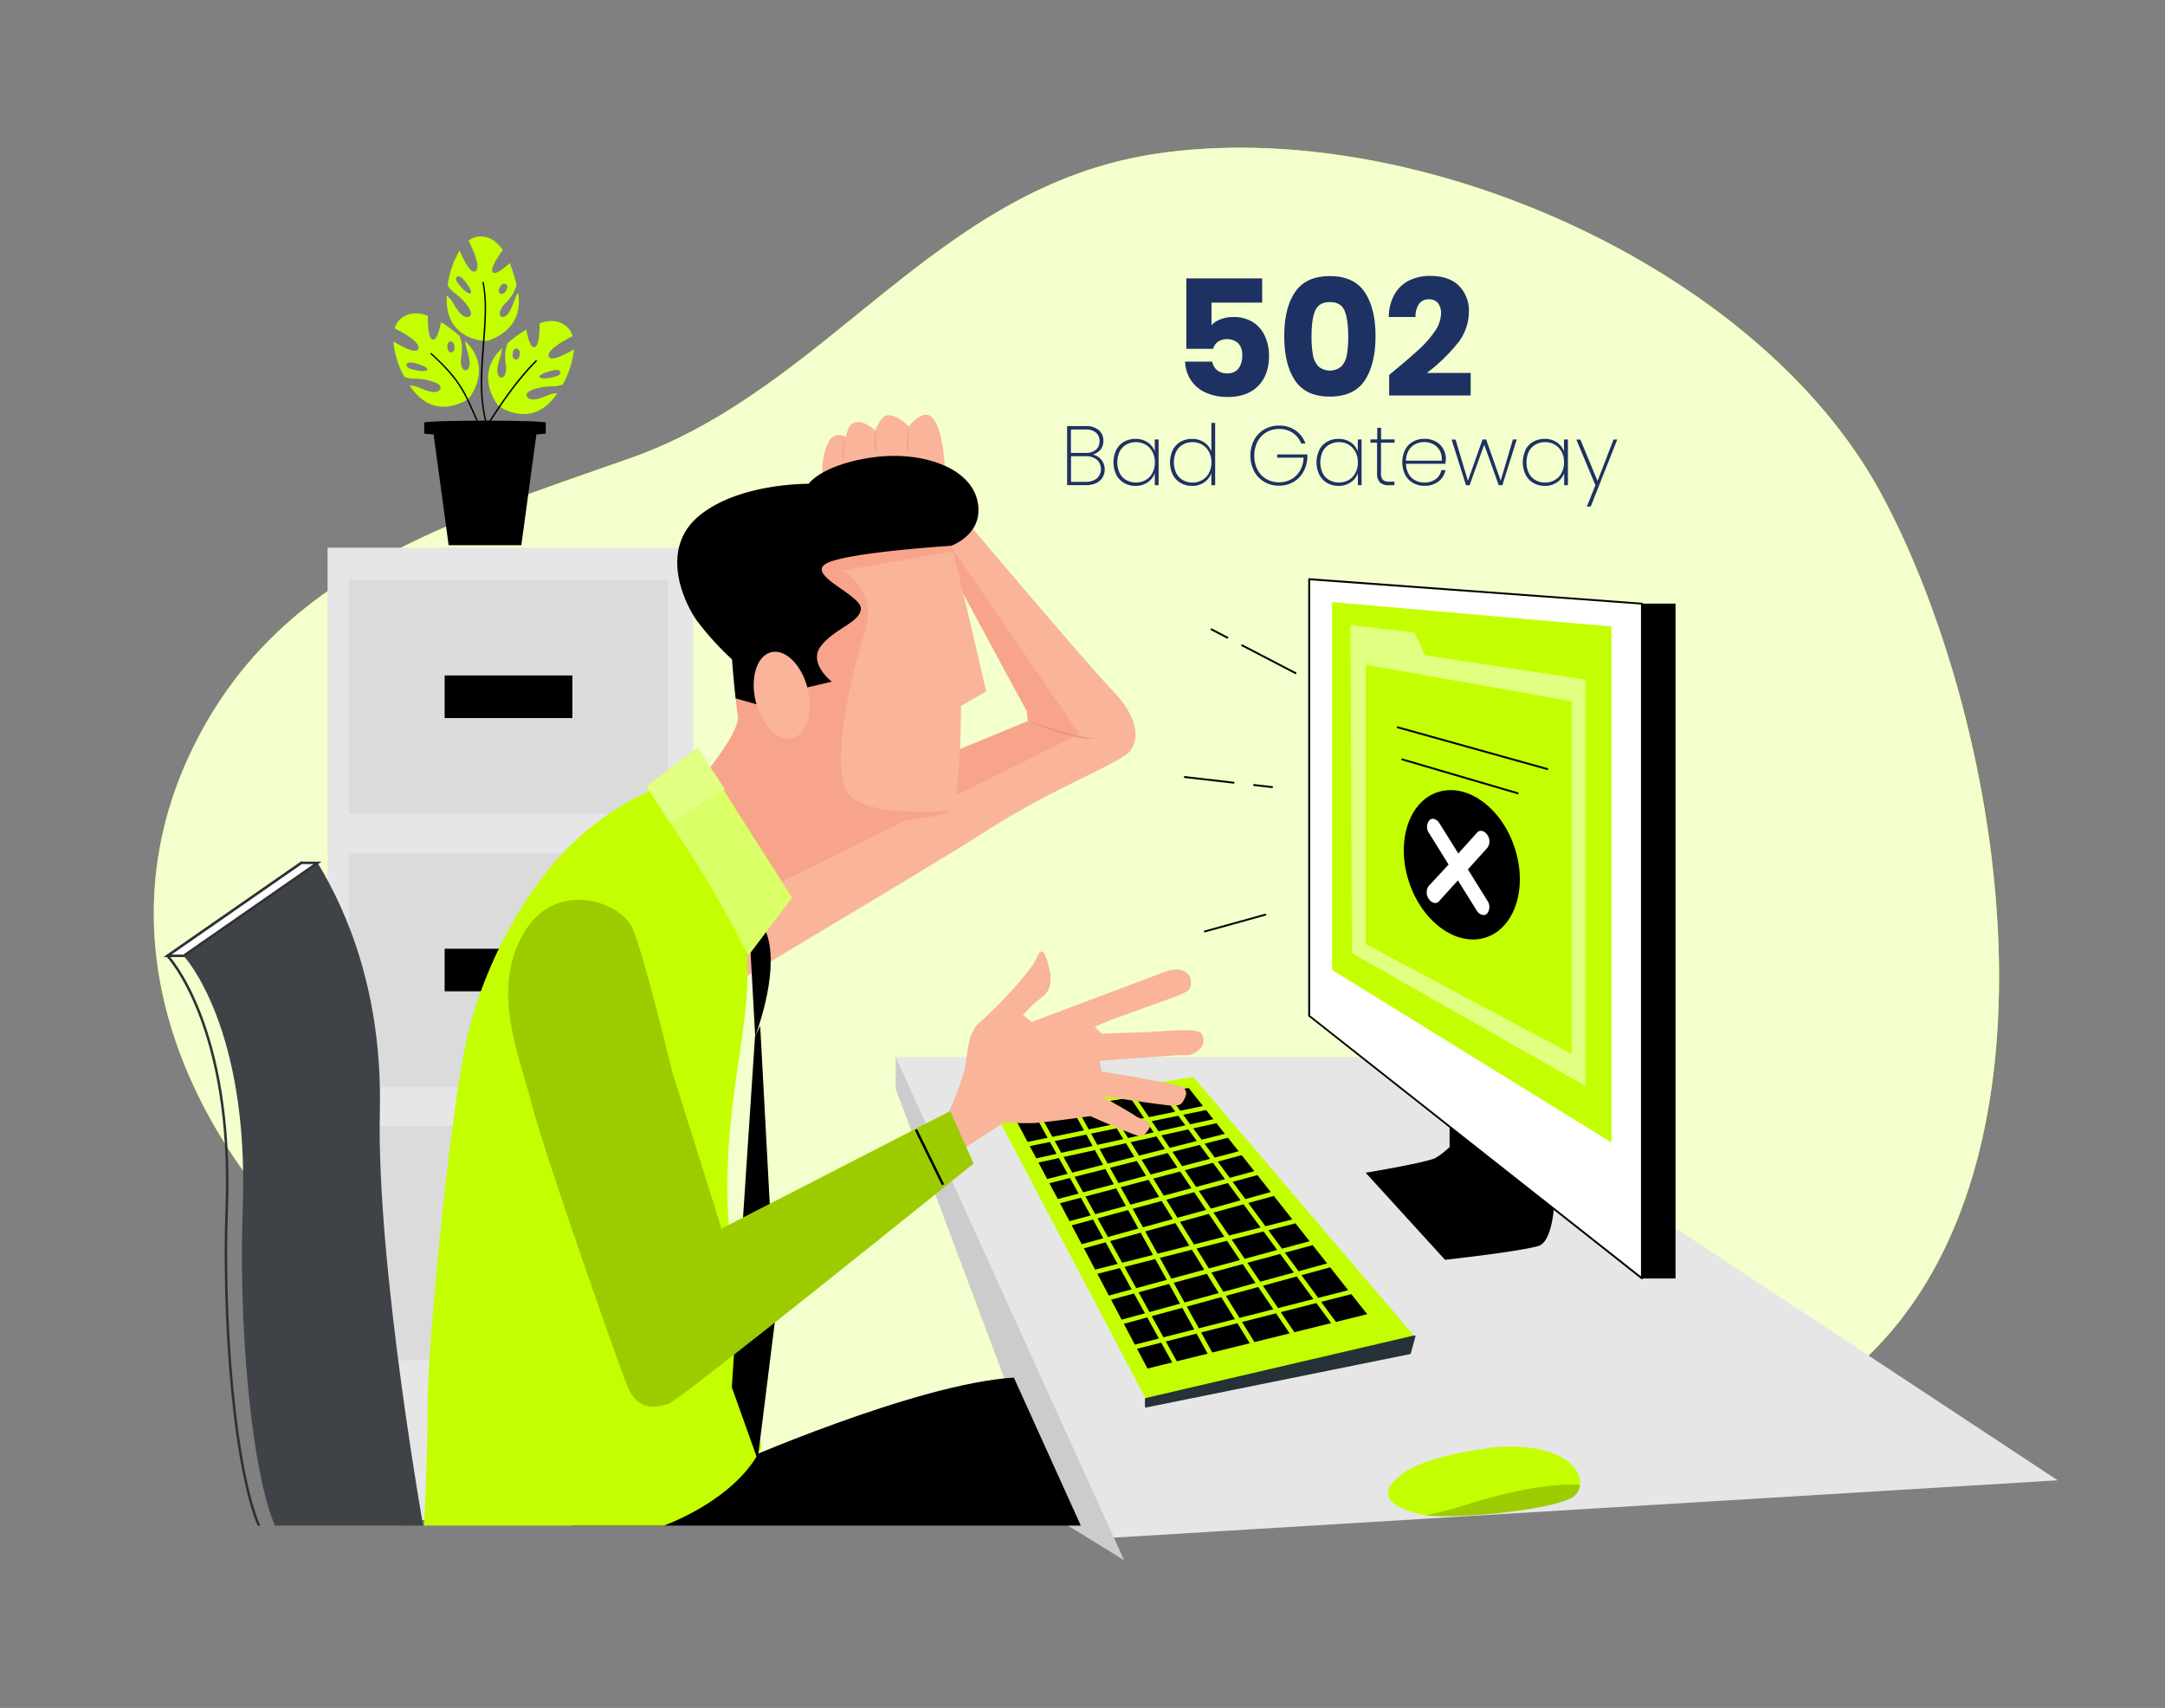  <!DOCTYPE svg PUBLIC "-//W3C//DTD SVG 1.1//EN" "http://www.w3.org/Graphics/SVG/1.1/DTD/svg11.dtd">
<svg xmlns="http://www.w3.org/2000/svg" xmlns:xlink="http://www.w3.org/1999/xlink" width="865.76" height="682.89" viewBox="0 0 865.76 682.89">
<rect x="0" y="0" width="865.76" height="682.89" fill="#808080" stroke="none"/>
<defs>
<clipPath id="a">
<rect x="42.92" y="150.96" width="463.06" height="459.03" fill="none"/>
</clipPath>
<clipPath id="b">
<path d="M382,203.11s51.56,61.24,62.42,72.47S455.62,295,452.12,300s-29.84,14.35-57,31.78-104.29,62.42-105,64-8.16-54.36-8.16-54.36L411,288.31l-.39-3.89-41.87-77.53Z" fill="none"/>
</clipPath>
<clipPath id="c">
<path d="M279.14,299.24l38.77,58.93L300.07,381a450.56,450.56,0,0,0-26.73-45c-13.19-18.6-14.74-21.7-14.74-21.7Z" fill="none"/>
</clipPath>
<style xmlns="http://www.w3.org/1999/xhtml">*, ::after, ::before { box-sizing: border-box; }
img, svg { vertical-align: middle; }
</style>
<style xmlns="http://www.w3.org/1999/xhtml">*, body, html { -webkit-font-smoothing: antialiased; }
img, svg { max-width: 100%; }
</style>
</defs>
<path d="M796.23,341.24c-6.83-54.36-23.9-106.85-44.29-144.48C702.67,106.35,565.42,45.87,462,61.51c-88.2,13.33-130.58,93.8-210.1,121.72-73.17,25.69-139,45.53-173.53,113.31C5.33,439.73,183.93,596.26,337,584.06c48.32-3.87,91.48-22.45,141.07-13.73,100.66,17.7,134.08,36.72,223,1.33C788.66,536.77,808.17,436.32,796.23,341.24Z" fill="#c3ff00" data-primary="true"/>
<path d="M796.23,341.24c-6.83-54.36-23.9-106.85-44.29-144.48C702.67,106.35,565.42,45.87,462,61.51c-88.2,13.33-130.58,93.8-210.1,121.72-73.17,25.69-139,45.53-173.53,113.31C5.33,439.73,183.93,596.26,337,584.06c48.32-3.87,91.48-22.45,141.07-13.73,100.66,17.7,134.08,36.72,223,1.33C788.66,536.77,808.17,436.32,796.23,341.24Z" fill="#fff" opacity="0.8" style="isolation:isolate"/>
<polyline points="444.04 614.88 358.18 422.61 566.25 422.61 822.84 591.87" fill="#e6e6e6"/>
<polygon points="422.74 607.31 358.18 435.44 358.18 422.61 449.52 623.84 422.74 607.31" fill="#ccc"/>
<polygon points="477.14 430.57 565.65 534.31 458.22 559.34 397.17 443.37 477.14 430.57" fill="#c3ff00" data-primary="true"/>
<polygon points="458.22 559.34 458.22 562.4 563.81 541.04 565.65 534.31 458.22 559.34" fill="#263238" stroke="#263238" stroke-linecap="round" stroke-linejoin="round" stroke-width="0.75"/>
<polygon points="473.8 467.89 478.33 474.58 489.85 471.46 485.05 464.93 473.8 467.89" fill="#000000" data-secondary="true"/>
<polygon points="517.39 508.78 511.91 501.37 498.82 504.9 503.94 512.47 517.39 508.78" fill="#000000" data-secondary="true"/>
<polygon points="464.4 453.96 467.76 458.95 478.59 456.2 475.19 451.56 464.4 453.96" fill="#000000" data-secondary="true"/>
<polygon points="485.26 484.82 491.46 494 504.12 490.8 497.27 481.52 485.26 484.82" fill="#000000" data-secondary="true"/>
<polygon points="518.05 489.13 507.2 491.89 512.64 499.26 523.69 496.28 518.05 489.13" fill="#000000" data-secondary="true"/>
<polygon points="492.56 495.62 497.74 503.31 510.74 499.78 505.29 492.37 492.56 495.62" fill="#000000" data-secondary="true"/>
<polygon points="452.14 456.68 455.48 462.07 465.87 459.42 462.46 454.38 452.14 456.68" fill="#000000" data-secondary="true"/>
<polygon points="479.4 476.17 484.19 483.23 496.11 479.93 491.01 473.03 479.4 476.17" fill="#000000" data-secondary="true"/>
<polygon points="468.85 460.54 472.71 466.28 483.87 463.34 479.76 457.77 468.85 460.54" fill="#000000" data-secondary="true"/>
<polygon points="445.41 473.49 442.03 467.39 429.69 470.53 433.13 476.73 445.41 473.49" fill="#000000" data-secondary="true"/>
<polygon points="427.68 488.25 436.15 485.97 432.23 478.89 423.89 481.08 427.68 488.25" fill="#000000" data-secondary="true"/>
<polygon points="448.47 450.76 451.11 455.03 461.36 452.75 458.6 448.69 448.47 450.76" fill="#000000" data-secondary="true"/>
<polygon points="441.1 465.72 437.84 459.84 425.3 462.6 428.76 468.86 441.1 465.72" fill="#000000" data-secondary="true"/>
<polygon points="436.29 453.24 438.79 457.75 449.22 455.45 446.54 451.14 436.29 453.24" fill="#000000" data-secondary="true"/>
<polygon points="418.76 471.42 426.93 469.32 423.43 463.02 415.27 464.81 418.76 471.42" fill="#000000" data-secondary="true"/>
<polygon points="421.76 456.22 424.37 460.93 436.92 458.17 434.4 453.62 421.76 456.22" fill="#000000" data-secondary="true"/>
<polygon points="461.16 471.24 465.38 478.06 476.46 475.08 471.93 468.4 461.16 471.24" fill="#000000" data-secondary="true"/>
<polygon points="489.58 494.49 483.4 485.35 471.87 488.53 477.46 497.57 489.58 494.49" fill="#000000" data-secondary="true"/>
<polygon points="439.71 459.42 442.94 465.26 453.61 462.54 450.25 457.1 439.71 459.42" fill="#000000" data-secondary="true"/>
<polygon points="442.13 496.72 433.43 499.12 437.94 507.63 446.9 505.36 442.13 496.72" fill="#000000" data-secondary="true"/>
<polygon points="466.39 479.69 470.86 486.9 482.32 483.76 477.55 476.67 466.39 479.69" fill="#000000" data-secondary="true"/>
<polygon points="458.3 470.11 454.61 464.17 443.86 466.91 447.25 473.03 458.3 470.11" fill="#000000" data-secondary="true"/>
<polygon points="478.49 533.22 466.19 536.37 470.58 544.28 482.92 541.24 478.49 533.22" fill="#000000" data-secondary="true"/>
<polygon points="459.44 446.65 469.98 444.5 464.32 436.81 453.95 438.52 459.44 446.65" fill="#000000" data-secondary="true"/>
<polygon points="433.47 451.95 428.38 442.75 415.48 444.88 420.83 454.55 433.47 451.95" fill="#000000" data-secondary="true"/>
<polygon points="450.22 482.17 446.34 475.14 434.06 478.38 437.98 485.47 450.22 482.17" fill="#000000" data-secondary="true"/>
<polygon points="481.57 507.68 476.62 499.68 463.81 502.94 468.4 511.24 481.57 507.68" fill="#000000" data-secondary="true"/>
<polygon points="475.61 498.05 470.01 489.03 457.95 492.35 462.89 501.27 475.61 498.05" fill="#000000" data-secondary="true"/>
<polygon points="495.87 503.81 490.67 496.1 478.47 499.2 483.42 507.17 495.87 503.81" fill="#000000" data-secondary="true"/>
<polygon points="463.53 478.56 459.3 471.72 448.15 474.68 452.04 481.66 463.53 478.56" fill="#000000" data-secondary="true"/>
<polygon points="456.49 463.7 460.15 469.6 470.84 466.79 466.95 461.03 456.49 463.7" fill="#000000" data-secondary="true"/>
<polygon points="469.01 487.42 464.54 480.19 452.94 483.31 457.05 490.72 469.01 487.42" fill="#000000" data-secondary="true"/>
<polygon points="502.09 512.99 496.95 505.42 484.43 508.8 489.2 516.51 502.09 512.99" fill="#000000" data-secondary="true"/>
<polygon points="493.81 527.43 488.36 518.63 474.58 522.41 479.42 531.09 493.81 527.43" fill="#000000" data-secondary="true"/>
<polygon points="452.54 515.53 447.83 507.01 438.83 509.31 443.42 518 452.54 515.53" fill="#000000" data-secondary="true"/>
<polygon points="437.08 487.62 428.56 489.92 432.57 497.47 441.2 495.09 437.08 487.62" fill="#000000" data-secondary="true"/>
<polygon points="477.56 531.57 472.77 522.9 460.57 526.24 465.26 534.69 477.56 531.57" fill="#000000" data-secondary="true"/>
<polygon points="455.22 491.21 451.13 483.82 438.89 487.12 443.04 494.59 455.22 491.21" fill="#000000" data-secondary="true"/>
<polygon points="460.55 448.28 463.29 452.33 474 449.95 471.16 446.11 460.55 448.28" fill="#000000" data-secondary="true"/>
<polygon points="414.39 463.14 422.5 461.35 419.88 456.6 411.79 458.25 414.39 463.14" fill="#000000" data-secondary="true"/>
<polygon points="447.43 449.09 457.49 447.04 451.96 438.84 442.09 440.47 447.43 449.09" fill="#000000" data-secondary="true"/>
<polygon points="435.37 451.56 445.53 449.49 440.14 440.79 430.29 442.43 435.37 451.56" fill="#000000" data-secondary="true"/>
<polygon points="431.32 477.24 427.86 470.99 419.64 473.09 423 479.41 431.32 477.24" fill="#000000" data-secondary="true"/>
<polygon points="471.95 444.1 481.05 442.22 475.33 435 466.33 436.47 471.95 444.1" fill="#000000" data-secondary="true"/>
<polygon points="418.94 454.93 413.54 445.18 405.57 446.51 410.9 456.56 418.94 454.93" fill="#000000" data-secondary="true"/>
<polygon points="464.36 536.83 454.69 539.28 458.88 547.18 468.75 544.74 464.36 536.83" fill="#000000" data-secondary="true"/>
<polygon points="510.28 525.11 496.67 528.57 501.64 536.61 515.7 533.12 510.28 525.11" fill="#000000" data-secondary="true"/>
<polygon points="494.82 529.06 480.32 532.74 484.77 540.77 499.77 537.07 494.82 529.06" fill="#000000" data-secondary="true"/>
<polygon points="526.39 521 512.17 524.63 517.59 532.66 532.31 529.02 526.39 521" fill="#000000" data-secondary="true"/>
<polygon points="540.38 517.44 528.3 520.52 534.24 528.55 546.72 525.45 540.38 517.44" fill="#000000" data-secondary="true"/>
<polygon points="458.76 526.74 449.4 529.3 453.81 537.63 463.43 535.18 458.76 526.74" fill="#000000" data-secondary="true"/>
<polygon points="487.35 517.02 482.58 509.31 469.33 512.89 473.68 520.76 487.35 517.02" fill="#000000" data-secondary="true"/>
<polygon points="509.19 523.5 503.15 514.58 490.21 518.12 495.66 526.94 509.19 523.5" fill="#000000" data-secondary="true"/>
<polygon points="471.87 521.25 467.5 513.37 455.28 516.7 459.67 524.59 471.87 521.25" fill="#000000" data-secondary="true"/>
<polygon points="448.53 527.65 457.86 525.09 453.47 517.18 444.31 519.65 448.53 527.65" fill="#000000" data-secondary="true"/>
<polygon points="461.06 501.76 456.14 492.86 443.94 496.22 448.74 504.88 461.06 501.76" fill="#000000" data-secondary="true"/>
<polygon points="525.22 519.41 518.55 510.37 505.03 514.08 511.09 523.02 525.22 519.41" fill="#000000" data-secondary="true"/>
<polygon points="466.59 511.72 461.98 503.41 449.66 506.55 454.37 515.04 466.59 511.72" fill="#000000" data-secondary="true"/>
<polygon points="499.17 481 506.03 490.3 516.8 487.56 509.39 478.18 499.17 481" fill="#000000" data-secondary="true"/>
<polygon points="485.78 462.84 495.32 460.32 491.03 454.91 481.69 457.28 485.78 462.84" fill="#000000" data-secondary="true"/>
<polygon points="477.16 451.14 480.5 455.69 489.81 453.34 486.44 449.09 477.16 451.14" fill="#000000" data-secondary="true"/>
<polygon points="539.13 515.87 531.92 506.71 520.45 509.85 527.13 518.93 539.13 515.87" fill="#000000" data-secondary="true"/>
<polygon points="486.95 464.43 491.76 470.93 501.58 468.27 496.55 461.89 486.95 464.43" fill="#000000" data-secondary="true"/>
<polygon points="513.8 500.85 519.28 508.28 530.7 505.16 524.92 497.85 513.8 500.85" fill="#000000" data-secondary="true"/>
<polygon points="475.95 449.53 485.19 447.5 482.32 443.83 473.16 445.71 475.95 449.53" fill="#000000" data-secondary="true"/>
<polygon points="498 479.43 508.17 476.61 502.83 469.85 492.93 472.52 498 479.43" fill="#000000" data-secondary="true"/>
<path d="M579.68,442.16v16.47a32,32,0,0,1-5.5,4.27c-3,1.83-28.06,6-28.06,6l31.73,34.81s29.09-3.18,37.24-5.5c8.54-2.45,6.71-33.58,6.71-33.58Z" fill="#000000" data-secondary="true"/>
<path d="M579.68,442.16v16.47s-.44.44-1.17,1.09l37.11,38.37c7.93-3.56,6.18-33.36,6.18-33.36Z" opacity="0.2" style="isolation:isolate"/>
<polygon points="523.53 231.57 523.53 406.15 656.59 511.12 656.59 241.34 523.53 231.57" fill="#fff"/>
<path d="M656.59,511.49a.35.35,0,0,1-.24-.08l-133.05-105a.38.38,0,0,1-.15-.29V231.57a.4.4,0,0,1,.12-.27.38.38,0,0,1,.29-.1L656.61,241a.38.38,0,0,1,.35.38V511.12a.39.39,0,0,1-.21.34A.45.45,0,0,1,656.59,511.49ZM523.9,406,656.21,510.34V241.69L523.9,232Z" fill="#000000" data-secondary="true"/>
<polygon points="532.69 240.73 532.69 387.82 644.39 456.8 644.39 250.5 532.69 240.73" fill="#c3ff00" data-primary="true"/>
<rect x="656.59" y="241.34" width="13.43" height="269.84" fill="#000000" data-secondary="true"/>
<polygon points="540.02 249.9 540.62 381.12 634 434.21 634 271.72 569.91 262.01 565.65 252.94 540.02 249.9" fill="#fff" opacity="0.5" style="isolation:isolate"/>
<polygon points="546.12 265.76 546.12 377.46 628.52 421.41 628.52 280.42 546.12 265.76" fill="#c3ff00" data-primary="true"/>
<ellipse cx="584.57" cy="345.77" rx="22.21" ry="30.6" transform="translate(-79.66 204.05) rotate(-18.56)" fill="#000000" data-secondary="true"/>
<path d="M587,347.6l7.83-8.68a4.44,4.44,0,0,0-.14-5.21c-1.17-1.67-3-2-4-.83l-7.53,8.36-7.55-12.08c-1.09-1.75-2.92-2.3-4-1.21a4.25,4.25,0,0,0-.17,5.13l7.84,12.59-8,8.63a4.44,4.44,0,0,0,.16,5.22,3.39,3.39,0,0,0,2,1.47,2,2,0,0,0,2-.65L583,352l7.53,12.08a3.59,3.59,0,0,0,2.13,1.69,2,2,0,0,0,2-.48,4.29,4.29,0,0,0,.14-5.14Z" fill="#fff"/>
<path d="M606.9,317.53h-.11L560.65,304a.39.39,0,0,1-.26-.47.38.38,0,0,1,.47-.25L607,316.8a.37.37,0,0,1-.1.73Z" fill="#000000" data-secondary="true"/>
<path d="M618.74,307.85h-.1l-59.82-16.69a.38.38,0,0,1,.2-.73l59.82,16.69a.39.39,0,0,1,.26.47A.38.38,0,0,1,618.74,307.85Z" fill="#000000" data-secondary="true"/>
<path d="M600.15,578.4s-29.17,2.7-40,11.34-2.7,13,7.55,15.66,56.17-1.63,62.11-7.57S629.85,577.31,600.15,578.4Z" fill="#c3ff00" data-primary="true"/>
<path d="M629.85,597.91a6.9,6.9,0,0,0,2-4.27c-13.06-.64-30.2,3.14-45.76,8.06a163.23,163.23,0,0,1-16,4.2C583.69,607.53,624.29,603.39,629.85,597.91Z" opacity="0.2" style="isolation:isolate"/>
<path d="M518.05,269.46a.34.34,0,0,1-.17,0l-21.32-11.09a.37.37,0,0,1-.16-.51.38.38,0,0,1,.5-.16l21.32,11.1a.38.38,0,0,1-.17.71Z" fill="#000000" data-secondary="true"/>
<path d="M490.83,255.3a.33.33,0,0,1-.17,0l-6.34-3.3a.37.37,0,0,1-.16-.51.38.38,0,0,1,.5-.16l6.35,3.3a.38.38,0,0,1,.15.51A.35.35,0,0,1,490.83,255.3Z" fill="#000000" data-secondary="true"/>
<path d="M508.65,315.08h0l-7.23-.83a.38.38,0,0,1,.08-.75l7.23.83a.38.38,0,0,1,0,.75Z" fill="#000000" data-secondary="true"/>
<path d="M493.25,313.31h0l-19.49-2.25a.37.37,0,0,1-.33-.42.38.38,0,0,1,.41-.33l19.49,2.26a.38.38,0,0,1,0,.75Z" fill="#000000" data-secondary="true"/>
<path d="M481.81,372.8a.38.38,0,0,1-.1-.74l24.16-6.7a.37.37,0,0,1,.46.26.37.37,0,0,1-.26.46l-24.16,6.7Z" fill="#000000" data-secondary="true"/>
<rect x="131" y="218.99" width="146.14" height="388.79" fill="#e6e6e6"/>
<rect x="139.49" y="231.75" width="127.7" height="93.64" opacity="0.05" style="isolation:isolate"/>
<rect x="177.81" y="270.07" width="51.08" height="17.03" fill="#000000" data-secondary="true"/>
<rect x="139.49" y="341.02" width="127.7" height="93.64" opacity="0.05" style="isolation:isolate"/>
<rect x="177.81" y="379.33" width="51.08" height="17.03" fill="#000000" data-secondary="true"/>
<rect x="139.49" y="450.26" width="127.7" height="93.64" opacity="0.05" style="isolation:isolate"/>
<rect x="177.81" y="488.57" width="51.08" height="17.03" fill="#000000" data-secondary="true"/>
<g clip-path="url(#a)">
<path d="M292.81,585.59s73.24-32.35,112.62-34.79l28.73,63.48h-217Z" fill="#000000" data-secondary="true"/>
<path d="M382,203.11s51.56,61.24,62.42,72.47S455.62,295,452.12,300s-29.84,14.35-57,31.78-104.29,62.42-105,64-8.16-54.36-8.16-54.36L411,288.31l-.39-3.89-41.87-77.53Z" fill="#f9b499"/>
<g clip-path="url(#b)">
<path d="M431.58,293.5l-59.83-87.37-2.88.84,41.87,77.53.39,3.89L282,341.5s.15,1,.35,2.6l8.41,19.3Z" fill="#f7a48b"/>
</g>
<path d="M340.86,176.35s-6.2-5.44-9.3,0-3.48,14.33-1.55,15.12,9.69-.38,10.85-2.72S340.86,176.35,340.86,176.35Z" fill="#f9b499"/>
<path d="M351.71,173.63s-6.58-7-10.85-4.27-3.1,17.46-1.55,18.63,10.85-2,12.08-3.89S351.71,173.63,351.71,173.63Z" fill="#f9b499"/>
<path d="M366.45,174s-5.82-8-11.23-8-9.32,19.39-7.37,20.94,14.72-.38,15.5-1.55A105.56,105.56,0,0,0,366.45,174Z" fill="#f9b499"/>
<path d="M377.79,187.2c0-2.31-1.15-22.49-8.06-21.32s-14.33,17.46-14,20.13S377.79,187.2,377.79,187.2Z" fill="#f9b499"/>
<path d="M411,288.39c7.68,2.18,15.82,5,23.66,6.55a26.92,26.92,0,0,0,3.47.41c-4.71.35-9.38-1-13.89-2.18A105,105,0,0,1,411,288.39Z" fill="#ef947f"/>
<path d="M248.45,614.8c21.06-3.54,48-18,56.07-36.24-6-31.59-13.67-76.08-13.67-103.3,0-45.74,12.08-71.71,6.59-102.68S280.38,321.43,268,313.27c0,0-19,5-38.37,23.26s-36.44,49.54-43.09,79.4S171,537.65,171,561.69s-1.73,53.88-1.73,53.88h69.64A53.25,53.25,0,0,0,248.45,614.8Z" fill="#c3ff00" data-primary="true"/>
<path d="M266.85,320.4,300.15,381,302,414.3s9.28-23.72,5.15-39.2S266.85,320.4,266.85,320.4Z" fill="#000000" data-secondary="true"/>
<polygon points="301.93 414.32 292.64 554.67 302.97 583.56 310.2 525.75 304 410.17 301.93 414.32" fill="#000000" data-secondary="true"/>
<path d="M292.79,263.56s1.16,15.12,2.33,22.49-17.05,28-17.05,28L304.42,354l29.86-23.25s42.28-3.1,46.12-6.61,3.89-41.85,3.89-41.85l10.07-5.82s-9.31-40.27-11.62-49.25l-2.34-8.89s13.57-4.67,10.47-18.12S368,180,348.23,183.09s-24.8,10.47-24.8,10.47-27.93-.38-43.81,12.81-6.2,34.1-1.17,41.47A114.25,114.25,0,0,0,292.79,263.56Z" fill="#f9b499"/>
<path d="M339.53,317.72c-7.75-9.48,0-45.68,6-63.78S337,228.09,337,228.09l44-7.59-.61-2.27a19.61,19.61,0,0,0,7.71-5.46l2.38-14c-4-12.73-23.09-18.85-42.28-15.85-19.77,3.1-24.8,10.47-24.8,10.47s-27.93-.38-43.81,12.81-6.2,34.1-1.17,41.47a114.31,114.31,0,0,0,14.34,15.88s1.16,15.12,2.33,22.49-17,28-17,28L304.42,354l29.86-23.25s32.21-2.38,43-5.3l3.12-1.31S347.33,327.2,339.53,317.72Z" fill="#f7a48b"/>
<path d="M330,225.57c7-4.65,50.33-7.34,50.33-7.34s13.57-4.68,10.47-18.12S367.94,180,348.17,183s-24.8,10.47-24.8,10.47-27.93-.38-43.81,12.81-6.2,34.1-1.17,41.47a115,115,0,0,0,14.34,15.89s.64,8.29,1.44,15.6l12.08,3.4,13.19-7,13.19-3.1s-9.71-7.36-4.27-14.33,15.5-9.3,15.89-14.74S323,230.22,330,225.57Z" fill="#000000" data-secondary="true"/>
<g opacity="0.2">
<path d="M278.35,240.58a.39.39,0,0,1-.27-.1.41.41,0,0,1,0-.58c.14-.17,14.69-16.83,35-22.85,12.2-3.61,30-2.7,44.29-2,9.33.48,17.4.89,20.09-.3,3.66-1.62,5.09-6.56,4.61-10.6s-2.75-7-6-7.56c-2.12-.39-3.52-.15-4.14.71-1,1.44.22,4.46.79,5.51a.41.41,0,1,1-.72.39c-.09-.17-2.28-4.24-.73-6.38.82-1.14,2.49-1.49,4.95-1,3.65.66,6.15,3.75,6.69,8.27.52,4.34-1.06,9.67-5.09,11.45-2.87,1.27-10.64.87-20.46.37-14.24-.73-31.95-1.64-44,1.93-20.12,5.95-34.51,22.43-34.66,22.6A.41.41,0,0,1,278.35,240.58Z"/>
</g>
<g opacity="0.2">
<path d="M289.73,253.47a.41.41,0,0,1-.32-.15.42.42,0,0,1,0-.58c.16-.13,16.16-13.73,29-16,10.83-1.92,13.34-1.49,13.79-.25.35.95-.36,2.52-8.19,7.05-7.11,4.1-7.11,5.13-7.09,5.24.34.53,4.46.07,11.3-2.21a.42.42,0,0,1,.26.79c-2.67.88-11.46,3.63-12.31,1.75-.35-.78.26-2.14,7.42-6.29,7.7-4.44,7.95-5.75,7.84-6.05-.19-.52-2.12-1.13-12.87.78-12.61,2.23-28.44,15.67-28.6,15.81A.42.42,0,0,1,289.73,253.47Z"/>
</g>
<path d="M278.72,299.24l38,59.67-17.48,23.16A459.1,459.1,0,0,0,273,336.53c-12.92-18.84-14.44-22-14.44-22Z" fill="#c3ff00" data-primary="true"/>
<path d="M278.72,299.24l38,59.67-17.48,23.16A459.1,459.1,0,0,0,273,336.53c-12.92-18.84-14.44-22-14.44-22Z" fill="#fff" opacity="0.4" style="isolation:isolate"/>
<g clip-path="url(#c)">
<path d="M279.14,299.24,258.6,314.36s1.15,2.27,9.6,14.42l21.71-13.17Z" fill="#c3ff00" data-primary="true"/>
<path d="M279.14,299.24,258.6,314.36s1.15,2.27,9.6,14.42l21.71-13.17Z" fill="#fff" opacity="0.5" style="isolation:isolate"/>
</g>
<path d="M378.85,445.79s6.2-12.81,7.37-20.94,1.55-12.81,6.2-16.67,19.77-19.39,22.15-25.21,3.86-.38,5,4.27.77,8.92-3.1,11.64a43,43,0,0,0-7.37,7l3.49,2.72s48.46-18.22,53.51-20.13,9.68-.4,10.07,3.48-1.15,4.27-3.49,5.44-27.9,10.06-31.4,11.61l-3.49,1.55,2.72,2.72s13.95-.38,20.94-.76,17.43-1.55,19,.76a4.83,4.83,0,0,1-1.16,6.59,7.5,7.5,0,0,1-6.2,2c-3.49,0-33.34,2.31-33.34,2.31l.78,4.27s31.79,5,32.94,6.59,1.17,2.33,0,4.65-2,2.33-5,2.33-28.18-3.88-28.18-3.88,12.4,7,13.95,8.15,7,2,5.42,4.65-2.32,3.48-4.65,3.1-19-7.75-19-7.75-16.67,2.32-22.15,2.72a77.37,77.37,0,0,1-12.08-.4l-15.5,10.06Z" fill="#f9b499"/>
<path d="M268.77,428.33S257.51,381.42,252.86,371s-31-20.13-43.81,2.72-1.16,48.84,3.51,67.45,34.1,102.67,38.37,113.2,12.08,8.06,16.29,7,122.1-96.16,122.1-96.16L380,444.24l-91.48,47Z" fill="#c3ff00" data-primary="true"/>
<path d="M268.77,428.33S257.51,381.42,252.86,371s-31-20.13-43.81,2.72-1.16,48.84,3.51,67.45,34.1,102.67,38.37,113.2,12.08,8.06,16.29,7,122.1-96.16,122.1-96.16L380,444.24l-91.48,47Z" opacity="0.2"/>
<path d="M376.92,473.81a.5.5,0,0,1-.45-.28L366,452.21a.5.5,0,1,1,.9-.44l10.47,21.32a.5.5,0,0,1-.23.67A.59.59,0,0,1,376.92,473.81Z" fill="#000000" data-secondary="true"/>
<path d="M120.53,345,67,382.17s26.39,27.9,23.67,101.1c-2,55.91,5.38,119.39,16.11,132.3h57s-19.71-108.72-18.3-171C146.58,397.23,132.37,364.37,120.53,345Z" fill="none" stroke="#2e3135" stroke-miterlimit="10"/>
<path d="M127,345,73.42,382.17s26.39,27.9,23.65,101.1c-2,55.91,5.38,119.39,16.11,132.3h57s-19.69-108.72-18.28-171C153,397.23,138.79,364.37,127,345Z" fill="#3f4347"/>
<path d="M120.53,345H127L73.42,382.17H67s0,0,0,0Z" fill="#fff" stroke="#2e3135" stroke-miterlimit="10"/>
<ellipse cx="312.61" cy="277.96" rx="10.7" ry="17.69" transform="translate(-57.38 82.78) rotate(-13.83)" fill="#f9b499"/>
<path d="M338.25,174.8a91.78,91.78,0,0,0-.95,10.58,14.7,14.7,0,0,1,.95-10.58Z" fill="#f7a48b"/>
<path d="M350.32,172.29c.1,3.24.31,6.38.15,9.61a15.77,15.77,0,0,1-.15-9.61Z" fill="#f7a48b"/>
<path d="M363.58,170.53a54.69,54.69,0,0,0,.05,11.37,14.75,14.75,0,0,1-.05-11.37Z" fill="#f7a48b"/>
</g>
<polygon points="214.57 173.16 214.46 173.98 214.33 174.95 214.17 176.11 213.51 180.94 213.44 181.46 212.76 186.52 212.68 187.05 209.96 207.1 209.88 207.65 208.47 217.99 179.41 217.99 179.01 215.05 178.94 214.52 178.72 212.94 178.65 212.42 177.44 203.51 177.36 202.89 174.64 182.94 174.56 182.31 174.07 178.71 173.31 173.16 214.57 173.16" fill="#000000" data-secondary="true"/>
<g opacity="0.2">
<polygon points="214.57 173.16 214.46 173.98 214.33 174.95 214.17 176.11 213.39 176.16 212.57 176.21 200.51 176.99 199.68 177.05 174.07 178.71 173.31 173.16 214.57 173.16"/>
</g>
<path d="M218.25,173.4a285.9,285.9,0,0,1-48.61,0V169h48.61Z" fill="#000000" data-secondary="true"/>
<path d="M207.18,117c-1.52,1.82-2.61,8.56-5.52,9.64-2,.75-3.06-2.14.82-5.79a15.1,15.1,0,0,0,4.08-6.86,57.19,57.19,0,0,0-2.73-8.8c-2.24,2.07-5.82,5-6.84,3.6s2.22-6.34,4.08-8.8a15.14,15.14,0,0,0-2.9-3.23A9.06,9.06,0,0,0,192,94.52a8.13,8.13,0,0,0-4.65,1.7c2,4,4.93,10.62,2.87,12.15-1.91,1.43-4.68-4.09-6.41-8.21a35.84,35.84,0,0,0-4.79,13.91,8.69,8.69,0,0,0,2.73,3c3.77,2.72,8.26,8.21,6,9.43s-4.59-2-6.26-4.88a11.54,11.54,0,0,0-2.87-3.46q0,1.32,0,2.55c.59,15.66,15.89,15.66,15.89,15.66S209.89,132.79,207.18,117Zm-19.25.32c-1.52,0-3.93-2.85-5.06-4.42s-.22-2.65.86-2.35h.05C185.3,111,189.89,117.28,187.93,117.27Zm13.34-3.76h0c1.08-.31,2,.42,1.47,1.8-.67,1.82-1.56,2.54-2.92,1.86C199,116.73,199.75,114,201.27,113.51Z" fill="#c3ff00" data-primary="true"/>
<path d="M192.92,113c1.35,6.86.91,13.93.4,20.86-.54,7.39-1.28,14.8-1,22.22A62.12,62.12,0,0,0,194,168.62c.08.34.62.2.54-.15-3.64-14.71-.29-29.67-.18-44.54a55.32,55.32,0,0,0-.9-11.05c-.07-.35-.61-.2-.54.15Z" fill="#000000" data-secondary="true"/>
<path d="M186.05,136.39c-.15,2.37,2.93,8.45,1.23,11-1.18,1.79-3.74.08-2.76-5.15a15.07,15.07,0,0,0-.75-7.95,55.85,55.85,0,0,0-7.4-5.5c-.58,3-1.75,7.47-3.4,6.94-1.8-.57-1.94-6.42-1.89-9.51a15.12,15.12,0,0,0-4.25-.9,9,9,0,0,0-6.23,1.85,8,8,0,0,0-2.76,4.12c3.94,2,10.24,5.66,9.48,8.11-.7,2.28-6.19-.55-10-2.85a35.92,35.92,0,0,0,4.33,14.06,8.86,8.86,0,0,0,4,.78c4.65,0,11.51,1.75,10.42,4.06s-4.89,1.08-7.93-.25a11.47,11.47,0,0,0-4.35-1.1c.48.72,1,1.41,1.49,2.05,9.72,12.31,22.07,3.28,22.07,3.28S197.57,147.59,186.05,136.39ZM170.68,148c-1.23.88-4.85,0-6.68-.59s-1.75-2-.69-2.4l0,0C164.85,144.47,172.28,146.86,170.68,148Zm8.57-10.9,0,0c.69-.88,1.84-.83,2.25.59.53,1.86.23,3-1.26,3.22C179.33,141,178.29,138.36,179.25,137.1Z" fill="#c3ff00" data-primary="true"/>
<path d="M172.2,141.61a76.43,76.43,0,0,1,10.05,10.69,53.64,53.64,0,0,1,5.49,9.74c1.1,2.41,2.15,4.84,3.22,7.27.15.32.63,0,.48-.29-1.76-4-3.41-8-5.47-11.87a46.78,46.78,0,0,0-6.8-9.44c-2.08-2.27-4.31-4.41-6.58-6.49-.26-.24-.66.15-.39.39Z" fill="#000000" data-secondary="true"/>
<path d="M199.35,162.29s12.29,9.11,22.1-3.12c.51-.64,1-1.33,1.51-2a11.43,11.43,0,0,0-4.36,1.07c-3.06,1.31-6.86,2.51-7.94.19s5.8-4,10.45-4a8.91,8.91,0,0,0,3.95-.75,35.8,35.8,0,0,0,4.44-14c-3.85,2.28-9.36,5.06-10.05,2.78-.74-2.46,5.59-6.07,9.54-8.05a8.06,8.06,0,0,0-2.73-4.14,9.06,9.06,0,0,0-6.22-1.89,15.11,15.11,0,0,0-4.25.87c0,3.09-.15,8.94-2,9.5-1.65.52-2.79-4-3.35-7a54.35,54.35,0,0,0-7.44,5.45,15,15,0,0,0-.8,7.94c.94,5.23-1.63,6.92-2.8,5.13-1.68-2.6,1.44-8.66,1.31-11C189.15,150.34,199.35,162.29,199.35,162.29Zm24-14.31,0,0c1,.4,1.14,1.8-.71,2.4s-5.46,1.43-6.69.54C214.44,149.78,221.89,147.44,223.39,148Zm-16.89-4.24c-1.49-.26-1.78-1.37-1.24-3.22.42-1.42,1.57-1.47,2.26-.58l0,0C208.5,141.25,207.44,143.9,206.5,143.74Z" fill="#c3ff00" data-primary="true"/>
<path d="M214.17,144.14c-7.43,7.45-13.33,16.09-19,24.88-.2.31.28.59.48.29,5.68-8.75,11.55-17.36,18.95-24.77a.28.28,0,0,0-.4-.4Z" fill="#000000" data-secondary="true"/>
<path d="M218.25,169c0,.45-10.88.81-24.31.81s-24.3-.36-24.3-.81,10.88-.81,24.3-.81S218.25,168.54,218.25,169Z" fill="#000000" data-secondary="true"/>
<g opacity="0.2">
<path d="M218.25,169c0,.45-10.88.81-24.31.81s-24.3-.36-24.3-.81,10.88-.81,24.3-.81S218.25,168.54,218.25,169Z"/>
</g>
<path d="M440.36,183.78a5.81,5.81,0,0,1,1.4,3.87,6.18,6.18,0,0,1-.86,3.24,5.87,5.87,0,0,1-2.55,2.25,9.37,9.37,0,0,1-4.12.83h-7.5v-23.6h7.37a7.66,7.66,0,0,1,5.32,1.63,5.43,5.43,0,0,1,1.8,4.22,5.36,5.36,0,0,1-1.21,3.65,6.12,6.12,0,0,1-3.09,1.9A5.67,5.67,0,0,1,440.36,183.78Zm-12.11-2.69h5.91a6,6,0,0,0,4.09-1.26,4.41,4.41,0,0,0,1.43-3.48,4.3,4.3,0,0,0-1.42-3.39,6.29,6.29,0,0,0-4.27-1.24h-5.74Zm10.37,10.21a5.09,5.09,0,0,0,0-7.5,6.86,6.86,0,0,0-4.55-1.4h-5.78v10.26h5.88A6.86,6.86,0,0,0,438.62,191.3Z" fill="#1e3163"/>
<path d="M446.38,179.88a7.94,7.94,0,0,1,3.13-3.26,9,9,0,0,1,4.55-1.14,8.34,8.34,0,0,1,4.91,1.41,7.45,7.45,0,0,1,2.82,3.6v-4.77h1.52V194h-1.52v-4.81a7.45,7.45,0,0,1-2.84,3.65,8.28,8.28,0,0,1-4.89,1.43,8.93,8.93,0,0,1-4.55-1.16,8,8,0,0,1-3.13-3.3,11.5,11.5,0,0,1,0-9.9Zm14.42.73a7,7,0,0,0-2.7-2.83,7.55,7.55,0,0,0-3.84-1,7.75,7.75,0,0,0-3.9,1,6.62,6.62,0,0,0-2.62,2.77,10.33,10.33,0,0,0,0,8.61,6.71,6.71,0,0,0,2.64,2.79,8.11,8.11,0,0,0,7.73,0,6.89,6.89,0,0,0,2.71-2.82,8.93,8.93,0,0,0,1-4.26A8.7,8.7,0,0,0,460.8,180.61Z" fill="#1e3163"/>
<path d="M469,179.88a8,8,0,0,1,3.13-3.26,9,9,0,0,1,4.55-1.14,8.45,8.45,0,0,1,4.84,1.39,7.55,7.55,0,0,1,2.89,3.62v-11.4h1.52V194h-1.52v-4.84a7.46,7.46,0,0,1-2.82,3.68,8.28,8.28,0,0,1-4.91,1.43,8.93,8.93,0,0,1-4.55-1.16,8.1,8.1,0,0,1-3.13-3.3,11.5,11.5,0,0,1,0-9.9Zm14.42.73a7,7,0,0,0-2.7-2.83,7.54,7.54,0,0,0-3.83-1,7.72,7.72,0,0,0-3.9,1,6.64,6.64,0,0,0-2.63,2.77,10.33,10.33,0,0,0,0,8.61,6.71,6.71,0,0,0,2.64,2.79,7.67,7.67,0,0,0,3.89,1,7.58,7.58,0,0,0,3.84-1,6.89,6.89,0,0,0,2.71-2.82,8.93,8.93,0,0,0,1-4.26A8.7,8.7,0,0,0,483.42,180.61Z" fill="#1e3163"/>
<path d="M520.31,177.33a8.74,8.74,0,0,0-3.34-4.24,9.66,9.66,0,0,0-5.53-1.58,9.86,9.86,0,0,0-5,1.31,9.47,9.47,0,0,0-3.57,3.74,12.82,12.82,0,0,0,0,11.29,9.32,9.32,0,0,0,3.57,3.71,10.41,10.41,0,0,0,9.91.09,9.13,9.13,0,0,0,3.5-3.45,11.08,11.08,0,0,0,1.44-5.22H510.73V181.7H522.8v1a12.63,12.63,0,0,1-1.58,5.91,10.66,10.66,0,0,1-4,4.1,11.24,11.24,0,0,1-5.75,1.48,11.46,11.46,0,0,1-5.88-1.53,10.67,10.67,0,0,1-4.1-4.27,13.79,13.79,0,0,1,0-12.43,10.67,10.67,0,0,1,4.1-4.27,11.46,11.46,0,0,1,5.88-1.53,11.32,11.32,0,0,1,6.57,1.9,10.82,10.82,0,0,1,4,5.26Z" fill="#1e3163"/>
<path d="M527.56,179.88a8,8,0,0,1,3.12-3.26,9.05,9.05,0,0,1,4.56-1.14,8.38,8.38,0,0,1,4.91,1.41,7.51,7.51,0,0,1,2.82,3.6v-4.77h1.51V194H543v-4.81a7.57,7.57,0,0,1-2.84,3.65,8.33,8.33,0,0,1-4.89,1.43,9,9,0,0,1-4.56-1.16,8.08,8.08,0,0,1-3.12-3.3,11.41,11.41,0,0,1,0-9.9Zm14.42.73a7,7,0,0,0-2.71-2.83,7.51,7.51,0,0,0-3.83-1,7.72,7.72,0,0,0-3.9,1,6.62,6.62,0,0,0-2.62,2.77,10.33,10.33,0,0,0,0,8.61,6.71,6.71,0,0,0,2.64,2.79,8.11,8.11,0,0,0,7.73,0,6.93,6.93,0,0,0,2.7-2.82,8.93,8.93,0,0,0,1-4.26A8.7,8.7,0,0,0,542,180.61Z" fill="#1e3163"/>
<path d="M552.25,177v12.06a4,4,0,0,0,.74,2.78,3.61,3.61,0,0,0,2.62.75h2V194h-2.29a4.79,4.79,0,0,1-3.51-1.13,5.17,5.17,0,0,1-1.13-3.75V177H548v-1.31h2.75v-4.64h1.52v4.64h5.41V177Z" fill="#1e3163"/>
<path d="M578,185.43H562.26a8.41,8.41,0,0,0,1.08,4.13,6.57,6.57,0,0,0,2.65,2.53,7.82,7.82,0,0,0,3.6.84,7.45,7.45,0,0,0,4.5-1.33,5.75,5.75,0,0,0,2.29-3.62H578a7.35,7.35,0,0,1-2.76,4.53,8.87,8.87,0,0,1-5.61,1.73,9,9,0,0,1-4.57-1.15,8,8,0,0,1-3.16-3.27,11.56,11.56,0,0,1,0-10,7.85,7.85,0,0,1,3.14-3.24,9.32,9.32,0,0,1,4.61-1.13,8.85,8.85,0,0,1,4.55,1.13,7.63,7.63,0,0,1,3,3,8.31,8.31,0,0,1,1,4C578.09,184.42,578.07,185,578,185.43Zm-2.31-5.34a6,6,0,0,0-2.6-2.51,7.86,7.86,0,0,0-3.56-.82,7.75,7.75,0,0,0-3.55.82,6.53,6.53,0,0,0-2.66,2.51,8.25,8.25,0,0,0-1.09,4.1h14.32A7.46,7.46,0,0,0,575.72,180.09Z" fill="#1e3163"/>
<path d="M606.53,175.72,600.78,194h-1.44l-5.82-16.17L587.67,194h-1.44l-5.75-18.25h1.58L587,192.25l5.85-16.53h1.44l5.82,16.47L605,175.72Z" fill="#1e3163"/>
<path d="M610,179.88a8,8,0,0,1,3.13-3.26,9,9,0,0,1,4.55-1.14,8.34,8.34,0,0,1,4.91,1.41,7.47,7.47,0,0,1,2.83,3.6v-4.77H627V194h-1.51v-4.81a7.53,7.53,0,0,1-2.85,3.65,8.28,8.28,0,0,1-4.89,1.43,8.93,8.93,0,0,1-4.55-1.16,8.1,8.1,0,0,1-3.13-3.3,11.5,11.5,0,0,1,0-9.9Zm14.42.73a7,7,0,0,0-2.7-2.83,7.51,7.51,0,0,0-3.83-1,7.72,7.72,0,0,0-3.9,1,6.64,6.64,0,0,0-2.63,2.77,10.33,10.33,0,0,0,0,8.61,6.71,6.71,0,0,0,2.64,2.79,7.67,7.67,0,0,0,3.89,1,7.58,7.58,0,0,0,3.84-1,6.89,6.89,0,0,0,2.71-2.82,8.93,8.93,0,0,0,1-4.26A8.7,8.7,0,0,0,624.46,180.61Z" fill="#1e3163"/>
<path d="M646.73,175.72l-10.62,26.82h-1.55L638,194l-7.66-18.25h1.64l6.86,16.57,6.39-16.57Z" fill="#1e3163"/>
<path d="M504.73,121H484.47v9a9.43,9.43,0,0,1,3.64-2.34,13.75,13.75,0,0,1,5.06-.91,14,14,0,0,1,8.09,2.21,12.92,12.92,0,0,1,4.7,5.71,19.12,19.12,0,0,1,1.5,7.6q0,7.59-4.29,12t-12.08,4.45a21.16,21.16,0,0,1-9-1.78,13.77,13.77,0,0,1-5.91-5,14.35,14.35,0,0,1-2.27-7.34h10.84a5.9,5.9,0,0,0,1.88,3.35,6,6,0,0,0,4.09,1.33,5.37,5.37,0,0,0,4.55-1.95,8.36,8.36,0,0,0,1.49-5.2,6.93,6.93,0,0,0-1.56-4.87,6.86,6.86,0,0,0-8.18-.61,5,5,0,0,0-1.88,2.82H474.41V111.3h30.32Z" fill="#1e3163"/>
<path d="M517.88,116.82q4.32-6.43,13.93-6.43t13.92,6.43q4.32,6.42,4.32,17.59t-4.32,17.73q-4.31,6.42-13.92,6.43t-13.93-6.43q-4.32-6.44-4.32-17.73T517.88,116.82Zm19.84,7.5q-1.44-3.54-5.91-3.54t-5.91,3.54c-1,2.36-1.43,5.72-1.43,10.09a42.12,42.12,0,0,0,.52,7.31,9.3,9.3,0,0,0,2.11,4.67,7.08,7.08,0,0,0,9.41,0,9.3,9.3,0,0,0,2.11-4.67,42.12,42.12,0,0,0,.52-7.31Q539.14,127.85,537.72,124.32Z" fill="#1e3163"/>
<path d="M557.52,148.24q6.36-5.25,10-8.63a41.3,41.3,0,0,0,6.2-7.08,12.78,12.78,0,0,0,2.53-7.21,6.34,6.34,0,0,0-1.23-4.15,4.51,4.51,0,0,0-3.7-1.5,4.56,4.56,0,0,0-3.86,1.85,8.49,8.49,0,0,0-1.4,5.23H555.38a18.26,18.26,0,0,1,2.37-9.22,13.68,13.68,0,0,1,5.9-5.45,18.68,18.68,0,0,1,8.15-1.76q7.74,0,11.66,4a14,14,0,0,1,3.93,10.33,20.25,20.25,0,0,1-4.74,12.89,70.06,70.06,0,0,1-12.08,11.59H588.1v9H555.51v-8.24C557,148.7,557.65,148.16,557.52,148.24Z" fill="#1e3163"/>
</svg>
